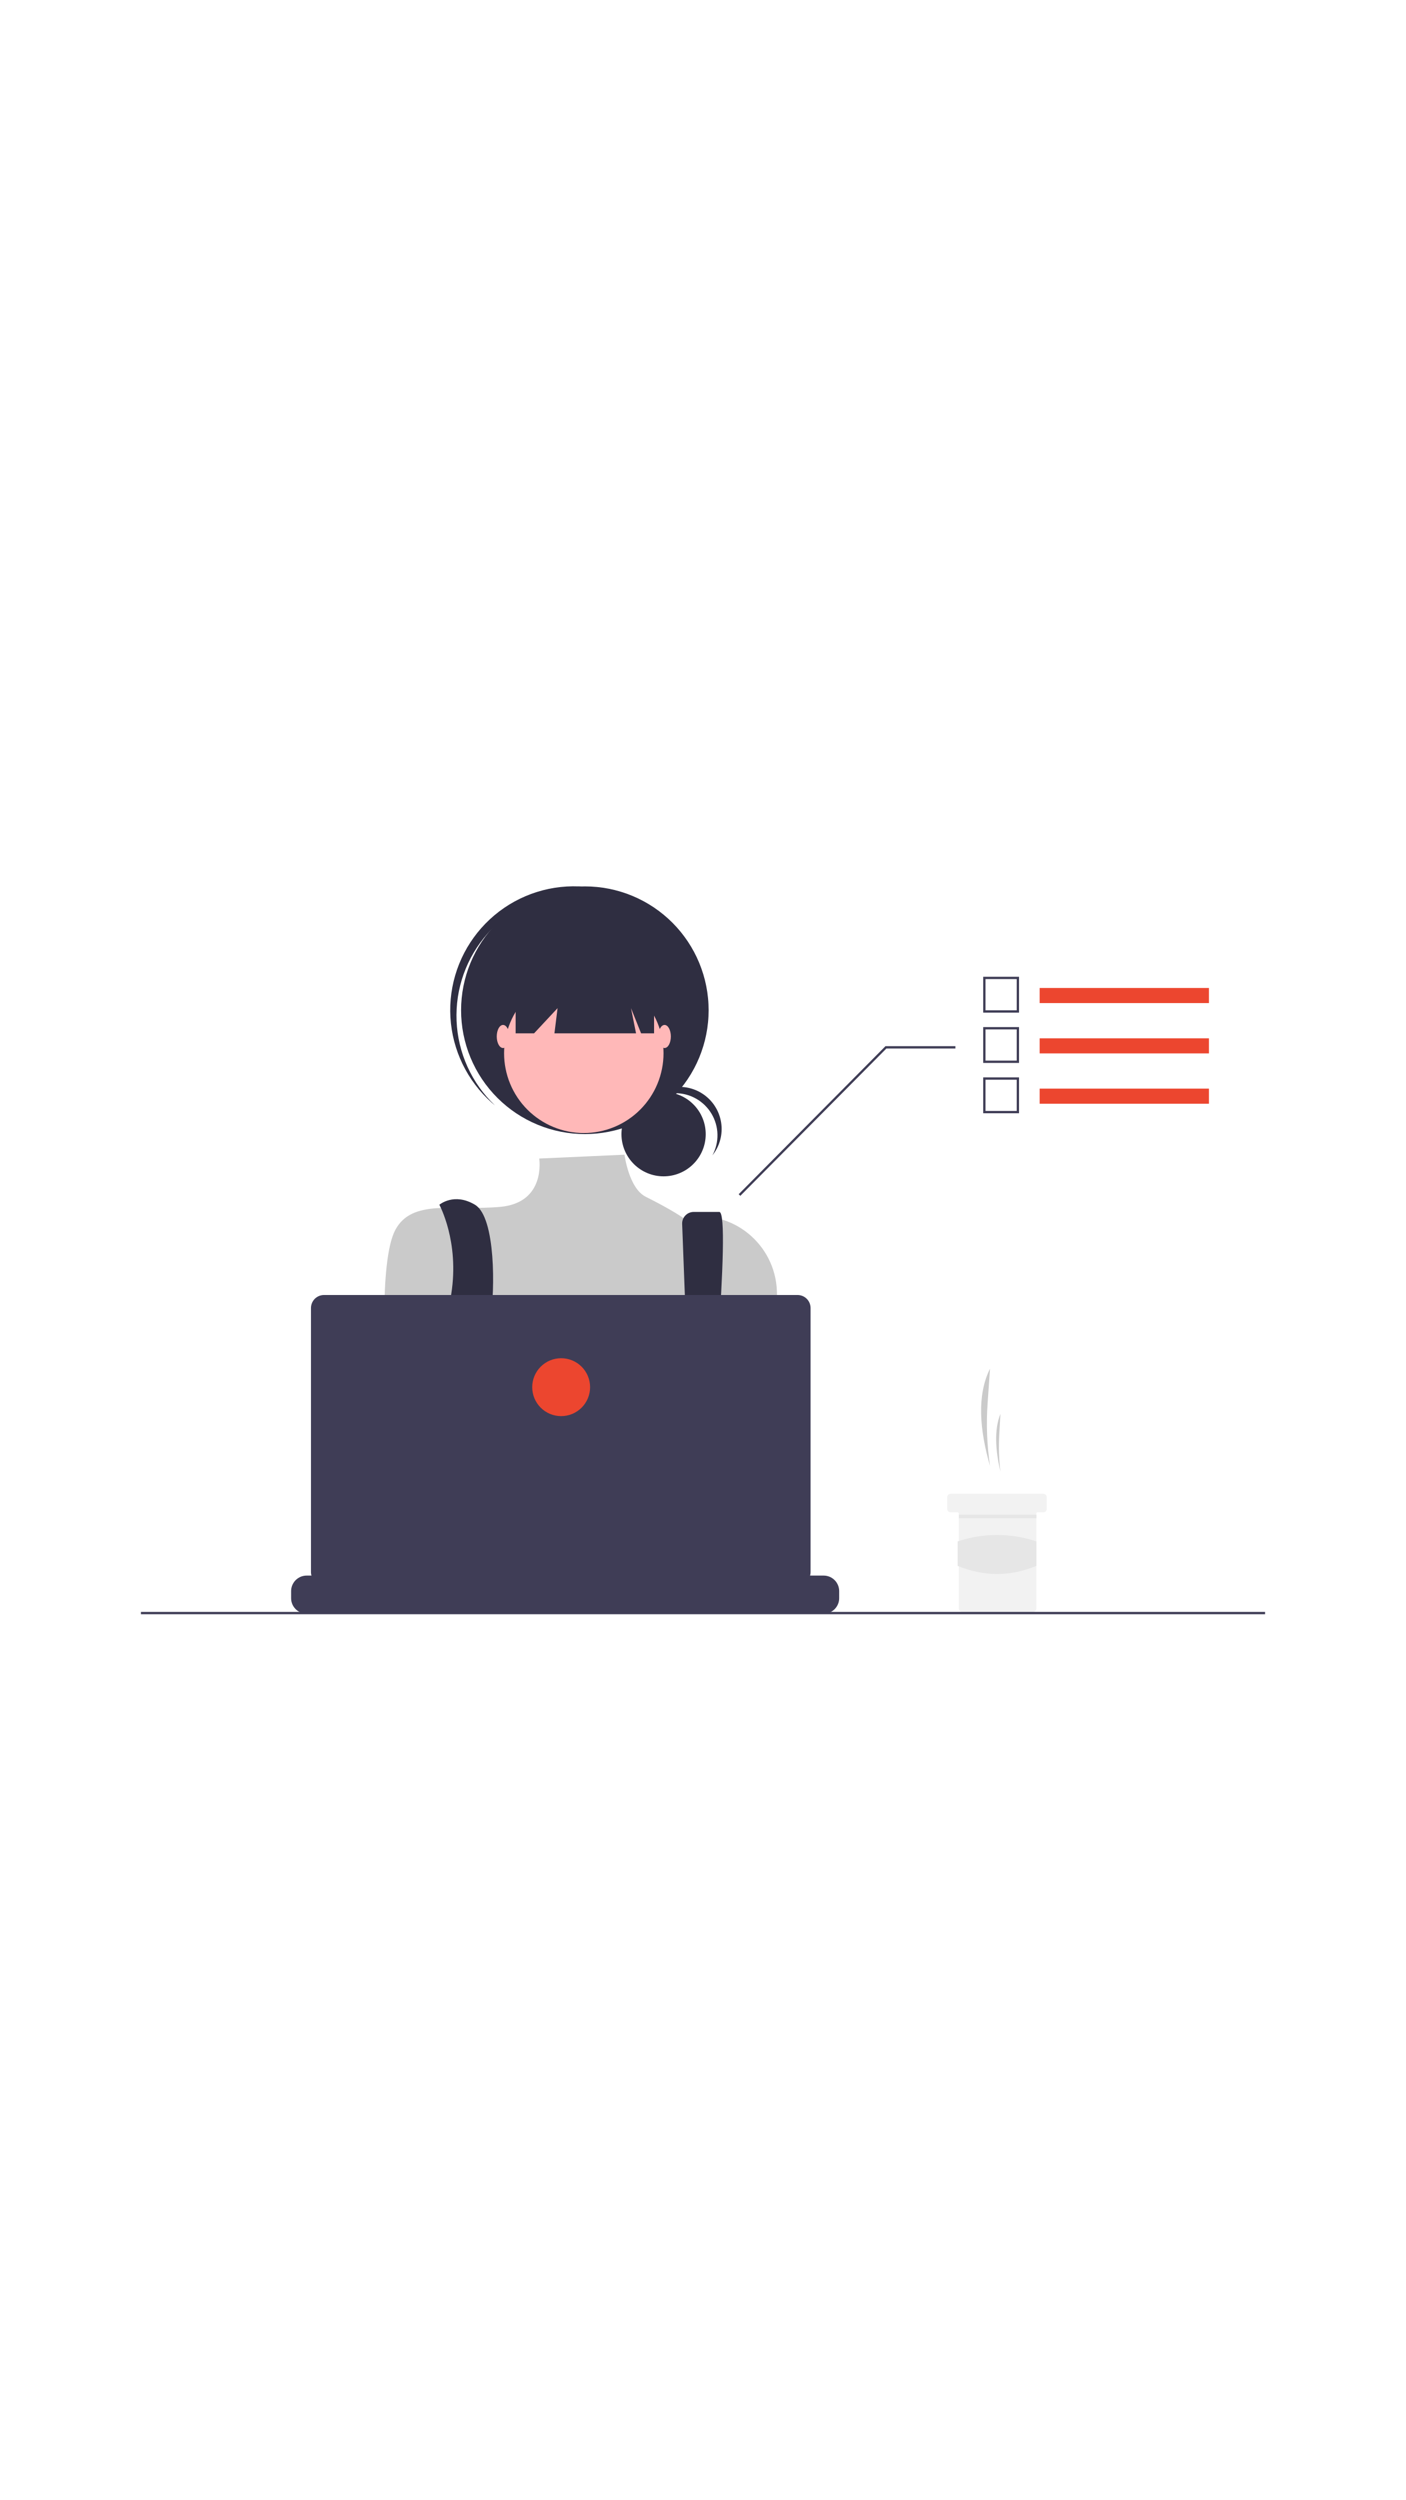 <svg xmlns="http://www.w3.org/2000/svg" xmlns:xlink="http://www.w3.org/1999/xlink" width="1080" zoomAndPan="magnify" viewBox="0 0 810 1440" height="1920" preserveAspectRatio="xMidYMid meet" version="1.0"><defs><clipPath id="ef66d92d9e"><path d="M 265 510.449 L 409 510.449 L 409 654 L 265 654 Z M 265 510.449 " clip-rule="nonzero"/></clipPath><clipPath id="d81acf7958"><path d="M 259 510.449 L 380 510.449 L 380 637 L 259 637 Z M 259 510.449 " clip-rule="nonzero"/></clipPath><clipPath id="8e799f9253"><path d="M 167 905 L 484 905 L 484 929.699 L 167 929.699 Z M 167 905 " clip-rule="nonzero"/></clipPath><clipPath id="634d31a2f3"><path d="M 81 928 L 729 928 L 729 929.699 L 81 929.699 Z M 81 928 " clip-rule="nonzero"/></clipPath></defs><path fill="#cacaca" d="M 570.355 844.316 C 568.578 832.332 568.113 820.301 568.961 808.215 L 570.355 788.273 C 562.66 803.594 564.398 823.762 570.355 844.316 Z M 570.355 844.316 " fill-opacity="1" fill-rule="nonzero"/><path fill="#cacaca" d="M 576.359 847.652 C 575.504 840.508 575.281 833.348 575.688 826.164 L 576.359 814.293 C 572.656 823.414 573.492 835.418 576.359 847.652 Z M 576.359 847.652 " fill-opacity="1" fill-rule="nonzero"/><path fill="#f2f2f2" d="M 603.039 862.332 L 603.039 869.004 C 603.039 869.27 602.988 869.523 602.887 869.77 C 602.785 870.012 602.641 870.23 602.453 870.418 C 602.266 870.605 602.047 870.75 601.805 870.852 C 601.559 870.953 601.305 871.004 601.039 871.004 L 597.707 871.004 C 597.52 871.004 597.363 871.07 597.234 871.199 C 597.102 871.332 597.039 871.488 597.039 871.672 L 597.039 926.383 C 597.035 926.648 596.984 926.902 596.883 927.148 C 596.781 927.391 596.637 927.609 596.449 927.797 C 596.262 927.98 596.047 928.129 595.801 928.23 C 595.559 928.332 595.301 928.383 595.039 928.383 L 554.355 928.383 C 554.09 928.383 553.832 928.332 553.59 928.23 C 553.344 928.129 553.129 927.984 552.938 927.797 C 552.75 927.609 552.605 927.395 552.504 927.148 C 552.402 926.902 552.352 926.648 552.352 926.383 L 552.352 871.672 C 552.352 871.488 552.285 871.332 552.156 871.203 C 552.027 871.07 551.871 871.008 551.688 871.004 L 547.684 871.004 C 547.418 871.004 547.164 870.953 546.918 870.852 C 546.672 870.75 546.457 870.605 546.27 870.418 C 546.082 870.23 545.938 870.016 545.836 869.77 C 545.734 869.523 545.684 869.27 545.684 869.004 L 545.684 862.332 C 545.684 862.066 545.734 861.812 545.836 861.566 C 545.938 861.32 546.082 861.105 546.27 860.918 C 546.457 860.727 546.672 860.582 546.918 860.48 C 547.164 860.383 547.418 860.332 547.684 860.332 L 601.039 860.332 C 601.305 860.332 601.559 860.383 601.805 860.484 C 602.051 860.586 602.266 860.73 602.453 860.918 C 602.641 861.105 602.785 861.324 602.887 861.566 C 602.988 861.812 603.039 862.066 603.039 862.332 Z M 603.039 862.332 " fill-opacity="1" fill-rule="nonzero"/><path fill="#e6e6e6" d="M 552.414 872.406 L 597.098 872.406 L 597.098 874.41 L 552.414 874.41 Z M 552.414 872.406 " fill-opacity="1" fill-rule="nonzero"/><path fill="#e6e6e6" d="M 597.039 901.859 C 582.086 908.051 566.969 908.117 551.688 901.859 L 551.688 887.758 C 555.34 886.531 559.07 885.605 562.875 884.984 C 566.68 884.363 570.508 884.051 574.363 884.051 C 578.219 884.051 582.047 884.363 585.852 884.984 C 589.656 885.605 593.383 886.531 597.039 887.758 Z M 597.039 901.859 " fill-opacity="1" fill-rule="nonzero"/><path fill="#2f2e41" d="M 406.566 653.219 C 406.566 654.016 406.527 654.809 406.449 655.602 C 406.375 656.391 406.258 657.176 406.102 657.957 C 405.945 658.738 405.754 659.508 405.523 660.27 C 405.293 661.031 405.023 661.777 404.719 662.512 C 404.414 663.246 404.078 663.965 403.703 664.668 C 403.328 665.367 402.918 666.051 402.477 666.711 C 402.035 667.371 401.562 668.012 401.059 668.625 C 400.555 669.238 400.02 669.828 399.457 670.391 C 398.895 670.953 398.309 671.488 397.691 671.992 C 397.078 672.496 396.441 672.969 395.781 673.41 C 395.117 673.852 394.438 674.262 393.738 674.637 C 393.035 675.012 392.316 675.352 391.582 675.656 C 390.848 675.957 390.102 676.227 389.34 676.457 C 388.578 676.688 387.809 676.883 387.031 677.035 C 386.25 677.191 385.465 677.309 384.672 677.387 C 383.883 677.465 383.09 677.504 382.293 677.504 C 381.5 677.504 380.707 677.465 379.914 677.387 C 379.125 677.309 378.336 677.191 377.559 677.035 C 376.777 676.883 376.008 676.688 375.246 676.457 C 374.488 676.227 373.738 675.957 373.004 675.656 C 372.27 675.352 371.551 675.012 370.852 674.637 C 370.148 674.262 369.469 673.852 368.809 673.41 C 368.148 672.969 367.508 672.496 366.895 671.992 C 366.281 671.488 365.691 670.953 365.129 670.391 C 364.566 669.828 364.035 669.238 363.531 668.625 C 363.023 668.012 362.551 667.371 362.109 666.711 C 361.668 666.051 361.262 665.367 360.887 664.668 C 360.512 663.965 360.172 663.246 359.867 662.512 C 359.562 661.777 359.297 661.031 359.066 660.27 C 358.832 659.508 358.641 658.738 358.484 657.957 C 358.332 657.176 358.215 656.391 358.137 655.602 C 358.059 654.809 358.02 654.016 358.02 653.219 C 358.02 652.426 358.059 651.633 358.137 650.84 C 358.215 650.047 358.332 649.262 358.484 648.48 C 358.641 647.703 358.832 646.934 359.066 646.172 C 359.297 645.41 359.562 644.66 359.867 643.926 C 360.172 643.191 360.512 642.473 360.887 641.773 C 361.262 641.07 361.668 640.391 362.109 639.73 C 362.551 639.066 363.023 638.43 363.531 637.816 C 364.035 637.199 364.566 636.613 365.129 636.051 C 365.691 635.488 366.281 634.953 366.895 634.449 C 367.508 633.945 368.148 633.473 368.809 633.027 C 369.469 632.586 370.148 632.18 370.852 631.805 C 371.551 631.43 372.27 631.09 373.004 630.785 C 373.738 630.48 374.488 630.215 375.246 629.98 C 376.008 629.75 376.777 629.559 377.559 629.402 C 378.336 629.25 379.125 629.133 379.914 629.055 C 380.707 628.977 381.5 628.938 382.293 628.938 C 383.09 628.938 383.883 628.977 384.672 629.055 C 385.465 629.133 386.25 629.25 387.031 629.402 C 387.809 629.559 388.578 629.75 389.34 629.98 C 390.102 630.215 390.848 630.48 391.582 630.785 C 392.316 631.09 393.035 631.43 393.738 631.805 C 394.438 632.18 395.117 632.586 395.781 633.027 C 396.441 633.473 397.078 633.945 397.691 634.449 C 398.309 634.953 398.895 635.488 399.457 636.051 C 400.02 636.613 400.555 637.199 401.059 637.816 C 401.562 638.43 402.035 639.066 402.477 639.73 C 402.918 640.391 403.328 641.07 403.703 641.773 C 404.078 642.473 404.414 643.191 404.719 643.926 C 405.023 644.66 405.293 645.41 405.523 646.172 C 405.754 646.934 405.945 647.703 406.102 648.48 C 406.258 649.262 406.375 650.047 406.449 650.84 C 406.527 651.633 406.566 652.426 406.566 653.219 Z M 406.566 653.219 " fill-opacity="1" fill-rule="nonzero"/><path fill="#2f2e41" d="M 389.059 629.605 C 389.578 629.605 390.102 629.621 390.621 629.656 C 391.145 629.691 391.664 629.738 392.18 629.809 C 392.699 629.875 393.215 629.957 393.727 630.059 C 394.238 630.16 394.75 630.277 395.254 630.41 C 395.758 630.543 396.258 630.695 396.754 630.859 C 397.25 631.023 397.738 631.207 398.223 631.402 C 398.707 631.602 399.184 631.812 399.652 632.043 C 400.125 632.27 400.586 632.512 401.039 632.773 C 401.496 633.031 401.941 633.301 402.375 633.59 C 402.812 633.875 403.238 634.176 403.656 634.492 C 404.074 634.805 404.48 635.133 404.879 635.473 C 405.273 635.812 405.66 636.168 406.031 636.531 C 406.406 636.898 406.766 637.273 407.117 637.664 C 407.465 638.051 407.801 638.453 408.125 638.863 C 408.449 639.273 408.758 639.691 409.055 640.125 C 409.348 640.555 409.633 640.992 409.898 641.441 C 410.168 641.891 410.418 642.348 410.656 642.812 C 410.895 643.277 411.121 643.75 411.328 644.23 C 411.535 644.711 411.727 645.195 411.902 645.688 C 412.082 646.18 412.242 646.676 412.387 647.18 C 412.531 647.68 412.656 648.188 412.77 648.695 C 412.883 649.207 412.977 649.723 413.055 650.238 C 413.133 650.754 413.195 651.273 413.242 651.793 C 413.285 652.312 413.312 652.836 413.324 653.359 C 413.336 653.879 413.332 654.402 413.309 654.926 C 413.285 655.445 413.246 655.969 413.191 656.488 C 413.137 657.008 413.062 657.523 412.973 658.039 C 412.887 658.555 412.781 659.066 412.656 659.574 C 412.535 660.082 412.398 660.586 412.242 661.086 C 412.086 661.582 411.918 662.078 411.73 662.566 C 411.543 663.055 411.34 663.535 411.125 664.012 C 410.906 664.484 410.672 664.953 410.426 665.414 C 410.949 664.754 411.438 664.074 411.895 663.367 C 412.348 662.66 412.762 661.93 413.141 661.18 C 413.52 660.426 413.859 659.66 414.156 658.875 C 414.453 658.086 414.711 657.289 414.926 656.477 C 415.141 655.664 415.312 654.84 415.445 654.012 C 415.574 653.18 415.66 652.344 415.703 651.504 C 415.746 650.664 415.746 649.824 415.703 648.984 C 415.66 648.148 415.57 647.312 415.441 646.48 C 415.312 645.652 415.137 644.828 414.922 644.016 C 414.707 643.203 414.449 642.406 414.148 641.621 C 413.852 640.832 413.512 640.066 413.133 639.316 C 412.754 638.566 412.336 637.836 411.883 637.129 C 411.43 636.422 410.938 635.738 410.414 635.082 C 409.887 634.426 409.332 633.801 408.738 633.199 C 408.148 632.602 407.531 632.035 406.879 631.504 C 406.23 630.969 405.555 630.469 404.855 630.008 C 404.152 629.543 403.43 629.117 402.688 628.727 C 401.941 628.34 401.176 627.988 400.395 627.68 C 399.613 627.371 398.82 627.102 398.008 626.875 C 397.199 626.648 396.383 626.465 395.555 626.324 C 394.727 626.184 393.891 626.086 393.051 626.031 C 392.215 625.977 391.375 625.965 390.535 625.996 C 389.695 626.027 388.859 626.105 388.027 626.223 C 387.195 626.344 386.371 626.504 385.559 626.711 C 384.742 626.914 383.938 627.16 383.148 627.449 C 382.359 627.738 381.59 628.066 380.832 628.434 C 380.078 628.801 379.344 629.207 378.629 629.652 C 377.918 630.098 377.227 630.578 376.566 631.094 C 375.902 631.613 375.266 632.16 374.66 632.742 C 374.055 633.324 373.48 633.938 372.938 634.578 C 372.395 635.223 371.887 635.891 371.414 636.586 C 370.941 637.277 370.504 637.996 370.105 638.738 C 371.238 637.312 372.52 636.031 373.941 634.895 C 375.367 633.758 376.898 632.797 378.539 632.004 C 380.18 631.215 381.887 630.617 383.664 630.211 C 385.438 629.805 387.234 629.605 389.059 629.605 Z M 389.059 629.605 " fill-opacity="1" fill-rule="nonzero"/><g clip-path="url(#ef66d92d9e)"><path fill="#2f2e41" d="M 408.238 581.836 C 408.238 583.004 408.211 584.172 408.152 585.336 C 408.098 586.504 408.012 587.668 407.895 588.828 C 407.781 589.992 407.641 591.148 407.469 592.305 C 407.297 593.457 407.098 594.609 406.871 595.754 C 406.641 596.898 406.387 598.039 406.102 599.168 C 405.82 600.301 405.508 601.426 405.168 602.543 C 404.832 603.66 404.465 604.77 404.07 605.867 C 403.68 606.969 403.258 608.055 402.812 609.137 C 402.363 610.215 401.891 611.281 401.395 612.336 C 400.895 613.391 400.371 614.434 399.82 615.461 C 399.27 616.492 398.695 617.508 398.094 618.508 C 397.496 619.512 396.871 620.496 396.223 621.469 C 395.574 622.438 394.902 623.391 394.207 624.328 C 393.512 625.266 392.793 626.188 392.055 627.09 C 391.312 627.992 390.551 628.875 389.77 629.742 C 388.984 630.605 388.18 631.449 387.355 632.277 C 386.531 633.102 385.684 633.906 384.82 634.691 C 383.957 635.473 383.07 636.238 382.168 636.977 C 381.27 637.719 380.348 638.438 379.41 639.133 C 378.473 639.828 377.52 640.5 376.551 641.148 C 375.578 641.797 374.594 642.422 373.594 643.02 C 372.59 643.621 371.578 644.195 370.547 644.746 C 369.52 645.297 368.477 645.82 367.422 646.32 C 366.367 646.82 365.301 647.293 364.223 647.738 C 363.145 648.184 362.055 648.605 360.957 649 C 359.859 649.391 358.75 649.758 357.633 650.098 C 356.516 650.438 355.391 650.746 354.262 651.031 C 353.129 651.312 351.988 651.57 350.844 651.797 C 349.699 652.027 348.551 652.227 347.398 652.395 C 346.242 652.566 345.086 652.711 343.922 652.824 C 342.762 652.938 341.598 653.023 340.434 653.082 C 339.27 653.141 338.102 653.168 336.934 653.168 C 335.77 653.168 334.602 653.141 333.438 653.082 C 332.27 653.023 331.105 652.938 329.945 652.824 C 328.785 652.711 327.625 652.566 326.473 652.395 C 325.316 652.227 324.168 652.027 323.023 651.797 C 321.879 651.57 320.742 651.312 319.609 651.031 C 318.477 650.746 317.352 650.438 316.234 650.098 C 315.121 649.758 314.012 649.391 312.914 649 C 311.812 648.605 310.727 648.184 309.648 647.738 C 308.57 647.293 307.504 646.82 306.449 646.32 C 305.395 645.82 304.352 645.297 303.32 644.746 C 302.293 644.195 301.277 643.621 300.277 643.02 C 299.277 642.422 298.289 641.797 297.32 641.148 C 296.348 640.5 295.395 639.828 294.457 639.133 C 293.52 638.438 292.602 637.719 291.699 636.977 C 290.797 636.238 289.914 635.473 289.051 634.691 C 288.184 633.906 287.34 633.102 286.516 632.277 C 285.688 631.449 284.887 630.605 284.102 629.742 C 283.316 628.875 282.555 627.992 281.816 627.09 C 281.074 626.188 280.355 625.266 279.66 624.328 C 278.969 623.391 278.297 622.438 277.648 621.469 C 277 620.496 276.375 619.512 275.773 618.508 C 275.176 617.508 274.598 616.492 274.051 615.461 C 273.5 614.434 272.977 613.391 272.477 612.336 C 271.977 611.281 271.504 610.215 271.059 609.137 C 270.609 608.055 270.191 606.969 269.797 605.867 C 269.406 604.77 269.039 603.66 268.699 602.543 C 268.363 601.426 268.051 600.301 267.766 599.168 C 267.484 598.039 267.227 596.898 267 595.754 C 266.773 594.609 266.574 593.457 266.402 592.305 C 266.23 591.148 266.086 589.992 265.973 588.828 C 265.859 587.668 265.773 586.504 265.715 585.336 C 265.66 584.172 265.629 583.004 265.629 581.836 C 265.629 580.672 265.66 579.504 265.715 578.336 C 265.773 577.172 265.859 576.008 265.973 574.848 C 266.086 573.684 266.23 572.527 266.402 571.371 C 266.574 570.215 266.773 569.066 267 567.922 C 267.227 566.777 267.484 565.637 267.766 564.504 C 268.051 563.375 268.363 562.25 268.699 561.133 C 269.039 560.016 269.406 558.906 269.797 557.809 C 270.191 556.707 270.609 555.621 271.059 554.539 C 271.504 553.461 271.977 552.395 272.477 551.34 C 272.977 550.285 273.5 549.242 274.051 548.211 C 274.598 547.184 275.176 546.168 275.773 545.168 C 276.375 544.164 277 543.18 277.648 542.207 C 278.297 541.238 278.969 540.285 279.66 539.348 C 280.355 538.41 281.074 537.488 281.816 536.586 C 282.555 535.684 283.316 534.801 284.102 533.934 C 284.887 533.07 285.688 532.227 286.516 531.398 C 287.34 530.574 288.184 529.77 289.051 528.984 C 289.914 528.203 290.797 527.438 291.699 526.699 C 292.602 525.957 293.52 525.238 294.457 524.543 C 295.395 523.848 296.348 523.176 297.32 522.527 C 298.289 521.879 299.277 521.254 300.277 520.656 C 301.277 520.055 302.293 519.48 303.32 518.93 C 304.352 518.379 305.395 517.855 306.449 517.355 C 307.504 516.855 308.57 516.383 309.648 515.938 C 310.727 515.488 311.812 515.07 312.914 514.676 C 314.012 514.285 315.121 513.918 316.234 513.578 C 317.352 513.238 318.477 512.93 319.609 512.645 C 320.742 512.359 321.879 512.105 323.023 511.879 C 324.168 511.648 325.316 511.449 326.473 511.277 C 327.625 511.109 328.785 510.965 329.945 510.852 C 331.105 510.734 332.27 510.648 333.438 510.594 C 334.602 510.535 335.77 510.508 336.934 510.508 C 338.102 510.508 339.27 510.535 340.434 510.594 C 341.598 510.648 342.762 510.734 343.922 510.852 C 345.086 510.965 346.242 511.109 347.398 511.277 C 348.551 511.449 349.699 511.648 350.844 511.879 C 351.988 512.105 353.129 512.359 354.262 512.645 C 355.391 512.93 356.516 513.238 357.633 513.578 C 358.75 513.918 359.859 514.285 360.957 514.676 C 362.055 515.07 363.145 515.488 364.223 515.938 C 365.301 516.383 366.367 516.855 367.422 517.355 C 368.477 517.855 369.52 518.379 370.547 518.93 C 371.578 519.48 372.59 520.055 373.594 520.656 C 374.594 521.254 375.578 521.879 376.551 522.527 C 377.52 523.176 378.473 523.848 379.41 524.543 C 380.348 525.238 381.27 525.957 382.168 526.699 C 383.07 527.438 383.957 528.203 384.82 528.984 C 385.684 529.77 386.531 530.574 387.355 531.398 C 388.18 532.227 388.984 533.07 389.77 533.934 C 390.551 534.801 391.312 535.684 392.055 536.586 C 392.793 537.488 393.512 538.41 394.207 539.348 C 394.902 540.285 395.574 541.238 396.223 542.207 C 396.871 543.18 397.496 544.164 398.094 545.168 C 398.695 546.168 399.27 547.184 399.82 548.211 C 400.371 549.242 400.895 550.285 401.395 551.34 C 401.891 552.395 402.363 553.461 402.812 554.539 C 403.258 555.621 403.68 556.707 404.07 557.809 C 404.465 558.906 404.832 560.016 405.168 561.133 C 405.508 562.25 405.82 563.375 406.102 564.504 C 406.387 565.637 406.641 566.777 406.871 567.922 C 407.098 569.066 407.297 570.215 407.469 571.371 C 407.641 572.527 407.781 573.684 407.895 574.848 C 408.012 576.008 408.098 577.172 408.152 578.336 C 408.211 579.504 408.238 580.672 408.238 581.836 Z M 408.238 581.836 " fill-opacity="1" fill-rule="nonzero"/></g><g clip-path="url(#d81acf7958)"><path fill="#2f2e41" d="M 280.973 537.578 C 281.73 536.727 282.508 535.891 283.309 535.074 C 284.105 534.258 284.922 533.465 285.762 532.688 C 286.598 531.91 287.453 531.152 288.324 530.418 C 289.199 529.684 290.09 528.969 290.996 528.273 C 291.906 527.582 292.828 526.91 293.77 526.262 C 294.707 525.613 295.664 524.988 296.633 524.387 C 297.602 523.785 298.586 523.207 299.582 522.648 C 300.582 522.094 301.59 521.562 302.613 521.059 C 303.637 520.551 304.672 520.066 305.719 519.609 C 306.766 519.152 307.82 518.723 308.887 518.316 C 309.953 517.91 311.031 517.531 312.117 517.176 C 313.199 516.82 314.293 516.492 315.395 516.191 C 316.496 515.887 317.605 515.613 318.719 515.363 C 319.832 515.117 320.953 514.895 322.078 514.699 C 323.199 514.504 324.328 514.336 325.465 514.195 C 326.598 514.055 327.73 513.941 328.871 513.855 C 330.008 513.77 331.148 513.711 332.289 513.68 C 333.43 513.648 334.57 513.645 335.715 513.668 C 336.855 513.691 337.996 513.742 339.133 513.82 C 340.273 513.898 341.41 514.004 342.543 514.137 C 343.676 514.27 344.805 514.43 345.934 514.617 C 347.059 514.805 348.18 515.016 349.297 515.258 C 350.41 515.5 351.52 515.766 352.625 516.062 C 353.727 516.355 354.824 516.676 355.91 517.023 C 356.996 517.371 358.078 517.742 359.145 518.141 C 360.215 518.539 361.273 518.965 362.324 519.414 C 363.375 519.863 364.41 520.34 365.438 520.84 C 366.465 521.34 367.48 521.863 368.48 522.41 C 369.48 522.961 370.469 523.531 371.445 524.129 C 372.418 524.723 373.375 525.34 374.32 525.984 C 375.266 526.625 376.191 527.289 377.105 527.977 C 378.02 528.664 378.914 529.371 379.793 530.102 C 379.207 529.547 378.633 528.988 378.023 528.449 C 377.152 527.672 376.262 526.922 375.352 526.188 C 374.445 525.457 373.516 524.75 372.574 524.062 C 371.629 523.379 370.668 522.715 369.691 522.078 C 368.715 521.438 367.727 520.824 366.719 520.234 C 365.711 519.645 364.691 519.078 363.656 518.539 C 362.621 518 361.574 517.484 360.516 516.996 C 359.457 516.508 358.387 516.047 357.305 515.613 C 356.223 515.176 355.129 514.766 354.027 514.383 C 352.926 514.004 351.812 513.648 350.695 513.32 C 349.574 512.992 348.445 512.691 347.312 512.418 C 346.18 512.148 345.039 511.902 343.891 511.688 C 342.746 511.473 341.594 511.281 340.438 511.121 C 339.281 510.965 338.125 510.832 336.961 510.73 C 335.801 510.625 334.637 510.551 333.469 510.508 C 332.305 510.461 331.137 510.441 329.973 510.453 C 328.805 510.465 327.641 510.508 326.477 510.574 C 325.312 510.645 324.148 510.742 322.988 510.867 C 321.828 510.992 320.672 511.148 319.52 511.328 C 318.367 511.512 317.223 511.723 316.078 511.961 C 314.938 512.199 313.801 512.469 312.672 512.762 C 311.543 513.059 310.422 513.379 309.312 513.73 C 308.199 514.078 307.094 514.453 306 514.859 C 304.906 515.262 303.82 515.691 302.746 516.148 C 301.676 516.609 300.613 517.09 299.562 517.602 C 298.512 518.109 297.477 518.645 296.453 519.203 C 295.43 519.766 294.422 520.348 293.426 520.957 C 292.43 521.566 291.453 522.203 290.488 522.859 C 289.523 523.516 288.578 524.199 287.648 524.902 C 286.719 525.605 285.805 526.332 284.91 527.082 C 284.016 527.832 283.141 528.602 282.281 529.395 C 281.426 530.188 280.59 531 279.773 531.832 C 278.957 532.664 278.16 533.516 277.383 534.391 C 276.609 535.262 275.855 536.152 275.125 537.062 C 274.395 537.973 273.684 538.898 273 539.84 C 272.312 540.785 271.652 541.746 271.012 542.723 C 270.371 543.699 269.758 544.691 269.168 545.695 C 268.578 546.703 268.012 547.723 267.473 548.758 C 266.934 549.793 266.418 550.84 265.93 551.898 C 265.441 552.961 264.977 554.031 264.543 555.113 C 264.105 556.195 263.695 557.289 263.312 558.391 C 262.93 559.492 262.578 560.605 262.25 561.723 C 261.922 562.844 261.621 563.973 261.348 565.105 C 261.074 566.242 260.828 567.383 260.613 568.527 C 260.395 569.676 260.207 570.824 260.047 571.98 C 259.887 573.137 259.754 574.297 259.652 575.461 C 259.547 576.621 259.473 577.785 259.426 578.953 C 259.379 580.117 259.363 581.285 259.375 582.453 C 259.387 583.617 259.426 584.785 259.492 585.949 C 259.562 587.113 259.656 588.277 259.781 589.438 C 259.906 590.598 260.062 591.754 260.242 592.906 C 260.426 594.059 260.637 595.207 260.875 596.352 C 261.113 597.492 261.379 598.629 261.672 599.758 C 261.965 600.887 262.289 602.008 262.637 603.121 C 262.984 604.234 263.363 605.34 263.766 606.434 C 264.168 607.531 264.598 608.613 265.055 609.688 C 265.512 610.762 265.992 611.824 266.5 612.875 C 267.012 613.926 267.543 614.961 268.105 615.988 C 268.664 617.012 269.246 618.02 269.855 619.016 C 270.465 620.012 271.098 620.992 271.754 621.957 C 272.41 622.922 273.094 623.867 273.797 624.797 C 274.5 625.73 275.227 626.645 275.973 627.539 C 276.723 628.434 277.492 629.309 278.281 630.168 C 279.074 631.023 279.887 631.863 280.719 632.68 C 281.551 633.496 282.402 634.293 283.273 635.07 C 283.879 635.609 284.504 636.117 285.121 636.633 C 284.293 635.844 283.488 635.039 282.699 634.211 C 281.91 633.387 281.141 632.539 280.395 631.68 C 279.645 630.816 278.918 629.934 278.215 629.039 C 277.508 628.141 276.824 627.227 276.164 626.293 C 275.5 625.363 274.863 624.418 274.246 623.457 C 273.629 622.496 273.035 621.52 272.469 620.531 C 271.898 619.539 271.352 618.539 270.832 617.52 C 270.309 616.504 269.812 615.477 269.344 614.438 C 268.871 613.398 268.422 612.348 268 611.285 C 267.582 610.223 267.184 609.152 266.816 608.074 C 266.445 606.992 266.102 605.902 265.781 604.809 C 265.465 603.711 265.176 602.605 264.91 601.496 C 264.645 600.383 264.406 599.27 264.195 598.145 C 263.984 597.023 263.801 595.895 263.645 594.766 C 263.488 593.633 263.355 592.5 263.254 591.363 C 263.152 590.227 263.078 589.086 263.027 587.945 C 262.98 586.805 262.961 585.66 262.969 584.52 C 262.977 583.379 263.008 582.238 263.07 581.098 C 263.133 579.957 263.223 578.816 263.34 577.684 C 263.453 576.547 263.598 575.414 263.77 574.285 C 263.941 573.156 264.137 572.031 264.363 570.91 C 264.586 569.793 264.84 568.676 265.117 567.57 C 265.395 566.461 265.699 565.363 266.031 564.27 C 266.363 563.176 266.719 562.094 267.102 561.016 C 267.488 559.941 267.895 558.875 268.328 557.82 C 268.766 556.762 269.223 555.719 269.707 554.684 C 270.191 553.648 270.703 552.629 271.234 551.617 C 271.77 550.609 272.328 549.613 272.91 548.629 C 273.488 547.648 274.094 546.68 274.723 545.727 C 275.352 544.77 276 543.832 276.676 542.91 C 277.348 541.988 278.043 541.082 278.758 540.195 C 279.477 539.305 280.215 538.434 280.973 537.578 Z M 280.973 537.578 " fill-opacity="1" fill-rule="nonzero"/></g><path fill="#ffb8b8" d="M 382.254 606.621 C 382.254 608.125 382.184 609.629 382.035 611.125 C 381.887 612.621 381.668 614.109 381.375 615.586 C 381.078 617.059 380.715 618.52 380.277 619.957 C 379.84 621.398 379.336 622.812 378.762 624.203 C 378.184 625.594 377.543 626.953 376.832 628.277 C 376.125 629.605 375.352 630.895 374.516 632.145 C 373.68 633.398 372.785 634.605 371.832 635.766 C 370.875 636.93 369.867 638.043 368.805 639.109 C 367.742 640.172 366.629 641.18 365.465 642.137 C 364.301 643.09 363.098 643.984 361.844 644.82 C 360.594 645.656 359.305 646.43 357.98 647.141 C 356.652 647.848 355.293 648.492 353.906 649.066 C 352.516 649.645 351.102 650.148 349.66 650.586 C 348.223 651.023 346.766 651.387 345.289 651.68 C 343.816 651.977 342.328 652.195 340.832 652.344 C 339.336 652.488 337.836 652.562 336.332 652.562 C 334.828 652.562 333.324 652.488 331.828 652.344 C 330.332 652.195 328.848 651.977 327.371 651.68 C 325.895 651.387 324.438 651.023 323 650.586 C 321.559 650.148 320.145 649.645 318.754 649.066 C 317.367 648.492 316.008 647.848 314.68 647.141 C 313.355 646.43 312.066 645.656 310.816 644.82 C 309.566 643.984 308.359 643.09 307.195 642.137 C 306.031 641.18 304.918 640.172 303.855 639.109 C 302.793 638.043 301.785 636.93 300.828 635.766 C 299.875 634.605 298.98 633.398 298.145 632.145 C 297.309 630.895 296.535 629.605 295.828 628.277 C 295.117 626.953 294.477 625.594 293.902 624.203 C 293.324 622.812 292.82 621.398 292.383 619.957 C 291.945 618.52 291.582 617.059 291.289 615.586 C 290.992 614.109 290.773 612.621 290.625 611.125 C 290.48 609.629 290.406 608.125 290.406 606.621 C 290.406 605.117 290.48 603.617 290.625 602.117 C 290.773 600.621 290.992 599.133 291.289 597.66 C 291.582 596.184 291.945 594.727 292.383 593.285 C 292.82 591.848 293.324 590.43 293.902 589.039 C 294.477 587.652 295.117 586.293 295.828 584.965 C 296.535 583.637 297.309 582.348 298.145 581.098 C 298.98 579.848 299.875 578.641 300.828 577.477 C 301.785 576.312 302.793 575.199 303.855 574.137 C 304.918 573.07 306.031 572.062 307.195 571.109 C 308.359 570.152 309.566 569.258 310.816 568.422 C 312.066 567.586 313.355 566.812 314.68 566.105 C 316.008 565.395 317.367 564.754 318.754 564.176 C 320.145 563.602 321.559 563.094 323 562.656 C 324.438 562.223 325.895 561.855 327.371 561.562 C 328.848 561.27 330.332 561.047 331.828 560.902 C 333.324 560.754 334.828 560.68 336.332 560.68 C 337.836 560.68 339.336 560.754 340.832 560.902 C 342.328 561.047 343.816 561.27 345.289 561.562 C 346.766 561.855 348.223 562.223 349.66 562.656 C 351.102 563.094 352.516 563.602 353.906 564.176 C 355.293 564.754 356.652 565.395 357.98 566.105 C 359.305 566.812 360.594 567.586 361.844 568.422 C 363.098 569.258 364.301 570.152 365.465 571.109 C 366.629 572.062 367.742 573.07 368.805 574.137 C 369.867 575.199 370.875 576.312 371.832 577.477 C 372.785 578.641 373.68 579.848 374.516 581.098 C 375.352 582.348 376.125 583.637 376.832 584.965 C 377.543 586.293 378.184 587.652 378.762 589.039 C 379.336 590.43 379.84 591.848 380.277 593.285 C 380.715 594.727 381.078 596.184 381.375 597.66 C 381.668 599.133 381.887 600.621 382.035 602.117 C 382.184 603.617 382.254 605.117 382.254 606.621 Z M 382.254 606.621 " fill-opacity="1" fill-rule="nonzero"/><path fill="#cacaca" d="M 359.789 665.035 L 310.645 667.246 C 310.645 667.246 314.746 692.672 288.156 695.09 C 261.57 697.508 237.398 690.254 227.73 708.387 C 218.062 726.523 222.227 791.098 222.227 791.098 C 222.227 791.098 240.355 856.383 254.859 866.055 C 269.363 875.727 396.262 862.43 396.262 862.43 L 449.371 795.348 L 447.57 743.613 C 446.633 716.598 421.977 696.316 395.418 701.312 C 394.898 701.41 394.371 701.52 393.844 701.633 C 393.844 701.633 388.012 697.27 372.004 689.262 C 362.215 684.367 359.789 665.035 359.789 665.035 Z M 359.789 665.035 " fill-opacity="1" fill-rule="nonzero"/><path fill="#2f2e41" d="M 253.109 693.879 C 253.109 693.879 264.789 715.082 259.957 745.309 C 255.121 775.531 275.406 839.457 275.406 839.457 L 289.906 835.832 C 289.906 835.832 280.238 772.961 282.656 758.453 C 285.074 743.945 285.742 701.133 273.656 693.879 C 261.57 686.625 253.109 693.879 253.109 693.879 Z M 253.109 693.879 " fill-opacity="1" fill-rule="nonzero"/><path fill="#2f2e41" d="M 392.992 704.996 L 398.074 838.852 L 407.742 844.898 C 407.742 844.898 421.641 698.004 414.391 698.004 L 399.637 698.004 C 399.199 698.004 398.766 698.047 398.336 698.133 C 397.91 698.219 397.492 698.344 397.09 698.512 C 396.688 698.676 396.305 698.883 395.941 699.125 C 395.578 699.367 395.242 699.645 394.934 699.953 C 394.625 700.262 394.348 700.598 394.105 700.961 C 393.863 701.324 393.66 701.707 393.492 702.109 C 393.324 702.516 393.199 702.93 393.113 703.359 C 393.027 703.785 392.984 704.219 392.984 704.656 C 392.984 704.77 392.988 704.883 392.992 704.996 Z M 392.992 704.996 " fill-opacity="1" fill-rule="nonzero"/><path fill="#ec462f" d="M 288.094 830.391 C 288.094 830.789 288.055 831.18 287.977 831.57 C 287.902 831.957 287.785 832.336 287.633 832.703 C 287.484 833.07 287.297 833.418 287.078 833.75 C 286.855 834.078 286.605 834.383 286.324 834.664 C 286.043 834.945 285.738 835.195 285.41 835.418 C 285.078 835.637 284.73 835.824 284.363 835.977 C 283.996 836.125 283.621 836.242 283.23 836.32 C 282.84 836.395 282.449 836.434 282.051 836.434 C 281.656 836.434 281.262 836.395 280.875 836.32 C 280.484 836.242 280.105 836.125 279.738 835.977 C 279.375 835.824 279.023 835.637 278.695 835.418 C 278.363 835.195 278.059 834.945 277.781 834.664 C 277.5 834.383 277.25 834.078 277.027 833.75 C 276.809 833.418 276.621 833.07 276.469 832.703 C 276.316 832.336 276.203 831.957 276.125 831.57 C 276.047 831.18 276.008 830.789 276.008 830.391 C 276.008 829.992 276.047 829.602 276.125 829.211 C 276.203 828.82 276.316 828.445 276.469 828.078 C 276.621 827.711 276.809 827.363 277.027 827.031 C 277.25 826.703 277.5 826.398 277.781 826.117 C 278.059 825.836 278.363 825.586 278.695 825.363 C 279.023 825.145 279.375 824.957 279.738 824.805 C 280.105 824.652 280.484 824.539 280.875 824.461 C 281.262 824.383 281.656 824.344 282.051 824.344 C 282.449 824.344 282.84 824.383 283.23 824.461 C 283.621 824.539 283.996 824.652 284.363 824.805 C 284.73 824.957 285.078 825.145 285.41 825.363 C 285.738 825.586 286.043 825.836 286.324 826.117 C 286.605 826.398 286.855 826.703 287.078 827.031 C 287.297 827.363 287.484 827.711 287.633 828.078 C 287.785 828.445 287.902 828.82 287.977 829.211 C 288.055 829.602 288.094 829.992 288.094 830.391 Z M 288.094 830.391 " fill-opacity="1" fill-rule="nonzero"/><path fill="#ec462f" d="M 408.949 836.434 C 408.949 836.832 408.914 837.227 408.836 837.613 C 408.758 838.004 408.645 838.383 408.492 838.75 C 408.34 839.113 408.152 839.465 407.934 839.793 C 407.711 840.125 407.461 840.43 407.18 840.711 C 406.902 840.988 406.594 841.242 406.266 841.461 C 405.938 841.68 405.586 841.867 405.223 842.02 C 404.855 842.172 404.477 842.285 404.086 842.363 C 403.699 842.441 403.305 842.48 402.91 842.48 C 402.512 842.48 402.117 842.441 401.73 842.363 C 401.34 842.285 400.961 842.172 400.598 842.02 C 400.23 841.867 399.883 841.68 399.551 841.461 C 399.223 841.242 398.918 840.988 398.637 840.711 C 398.355 840.43 398.105 840.125 397.883 839.793 C 397.664 839.465 397.477 839.113 397.324 838.75 C 397.176 838.383 397.059 838.004 396.98 837.613 C 396.906 837.227 396.867 836.832 396.867 836.434 C 396.867 836.039 396.906 835.645 396.98 835.254 C 397.059 834.867 397.176 834.488 397.324 834.121 C 397.477 833.754 397.664 833.406 397.883 833.078 C 398.105 832.746 398.355 832.441 398.637 832.16 C 398.918 831.879 399.223 831.629 399.551 831.41 C 399.883 831.188 400.23 831.004 400.598 830.852 C 400.961 830.699 401.34 830.582 401.73 830.508 C 402.117 830.43 402.512 830.391 402.91 830.391 C 403.305 830.391 403.699 830.43 404.086 830.508 C 404.477 830.582 404.855 830.699 405.223 830.852 C 405.586 831.004 405.938 831.188 406.266 831.41 C 406.594 831.629 406.902 831.879 407.18 832.16 C 407.461 832.441 407.711 832.746 407.934 833.078 C 408.152 833.406 408.34 833.754 408.492 834.121 C 408.645 834.488 408.758 834.867 408.836 835.254 C 408.914 835.645 408.949 836.039 408.949 836.434 Z M 408.949 836.434 " fill-opacity="1" fill-rule="nonzero"/><path fill="#2f2e41" d="M 297.051 549.195 L 297.051 595.137 L 307.688 595.137 L 321.223 580.629 L 319.41 595.137 L 366.422 595.137 L 363.523 580.629 L 369.324 595.137 L 376.816 595.137 L 376.816 549.195 Z M 297.051 549.195 " fill-opacity="1" fill-rule="nonzero"/><path fill="#ffb8b8" d="M 293.426 596.949 C 293.426 597.387 293.402 597.82 293.355 598.246 C 293.309 598.676 293.242 599.09 293.148 599.496 C 293.059 599.898 292.949 600.281 292.816 600.645 C 292.684 601.008 292.531 601.344 292.363 601.652 C 292.195 601.961 292.012 602.234 291.816 602.48 C 291.617 602.723 291.406 602.926 291.188 603.094 C 290.969 603.262 290.742 603.387 290.508 603.473 C 290.273 603.559 290.039 603.598 289.801 603.598 C 289.562 603.598 289.328 603.559 289.094 603.473 C 288.859 603.387 288.633 603.262 288.414 603.094 C 288.191 602.926 287.984 602.723 287.785 602.48 C 287.59 602.234 287.406 601.961 287.238 601.652 C 287.07 601.344 286.918 601.008 286.785 600.645 C 286.652 600.281 286.543 599.898 286.449 599.496 C 286.359 599.09 286.293 598.676 286.246 598.246 C 286.199 597.82 286.176 597.387 286.176 596.949 C 286.176 596.516 286.199 596.082 286.246 595.652 C 286.293 595.227 286.359 594.809 286.449 594.406 C 286.543 594.004 286.652 593.621 286.785 593.258 C 286.918 592.895 287.07 592.559 287.238 592.25 C 287.406 591.941 287.59 591.664 287.785 591.422 C 287.984 591.18 288.191 590.973 288.414 590.809 C 288.633 590.641 288.859 590.516 289.094 590.43 C 289.328 590.344 289.562 590.301 289.801 590.301 C 290.039 590.301 290.273 590.344 290.508 590.43 C 290.742 590.516 290.969 590.641 291.188 590.809 C 291.406 590.973 291.617 591.18 291.816 591.422 C 292.012 591.664 292.195 591.941 292.363 592.25 C 292.531 592.559 292.684 592.895 292.816 593.258 C 292.949 593.621 293.059 594.004 293.148 594.406 C 293.242 594.809 293.309 595.227 293.355 595.652 C 293.402 596.082 293.426 596.516 293.426 596.949 Z M 293.426 596.949 " fill-opacity="1" fill-rule="nonzero"/><path fill="#ffb8b8" d="M 386.484 596.949 C 386.484 597.387 386.461 597.82 386.414 598.246 C 386.367 598.676 386.301 599.09 386.207 599.496 C 386.117 599.898 386.008 600.281 385.875 600.645 C 385.742 601.008 385.59 601.344 385.422 601.652 C 385.254 601.961 385.07 602.234 384.875 602.48 C 384.676 602.723 384.465 602.926 384.246 603.094 C 384.027 603.262 383.801 603.387 383.566 603.473 C 383.332 603.559 383.098 603.598 382.859 603.598 C 382.621 603.598 382.387 603.559 382.152 603.473 C 381.918 603.387 381.691 603.262 381.473 603.094 C 381.25 602.926 381.043 602.723 380.844 602.48 C 380.648 602.234 380.465 601.961 380.297 601.652 C 380.129 601.344 379.977 601.008 379.844 600.645 C 379.711 600.281 379.602 599.898 379.508 599.496 C 379.418 599.09 379.352 598.676 379.305 598.246 C 379.258 597.82 379.234 597.387 379.234 596.949 C 379.234 596.516 379.258 596.082 379.305 595.652 C 379.352 595.227 379.418 594.809 379.508 594.406 C 379.602 594.004 379.711 593.621 379.844 593.258 C 379.977 592.895 380.129 592.559 380.297 592.25 C 380.465 591.941 380.648 591.664 380.844 591.422 C 381.043 591.18 381.25 590.973 381.473 590.809 C 381.691 590.641 381.918 590.516 382.152 590.43 C 382.387 590.344 382.621 590.301 382.859 590.301 C 383.098 590.301 383.332 590.344 383.566 590.43 C 383.801 590.516 384.027 590.641 384.246 590.809 C 384.465 590.973 384.676 591.18 384.875 591.422 C 385.07 591.664 385.254 591.941 385.422 592.25 C 385.59 592.559 385.742 592.895 385.875 593.258 C 386.008 593.621 386.117 594.004 386.207 594.406 C 386.301 594.809 386.367 595.227 386.414 595.652 C 386.461 596.082 386.484 596.516 386.484 596.949 Z M 386.484 596.949 " fill-opacity="1" fill-rule="nonzero"/><g clip-path="url(#8e799f9253)"><path fill="#3f3d56" d="M 483.449 916.398 L 483.449 920.449 C 483.453 921.57 483.25 922.656 482.844 923.699 C 482.664 924.16 482.449 924.605 482.195 925.035 C 481.801 925.699 481.324 926.305 480.77 926.852 C 480.215 927.395 479.598 927.855 478.922 928.242 C 478.25 928.625 477.535 928.914 476.785 929.113 C 476.035 929.312 475.27 929.41 474.492 929.41 L 176.668 929.41 C 175.891 929.41 175.129 929.312 174.375 929.113 C 173.625 928.914 172.914 928.625 172.238 928.242 C 171.562 927.855 170.949 927.395 170.391 926.852 C 169.836 926.305 169.363 925.699 168.965 925.035 C 168.711 924.605 168.496 924.16 168.316 923.699 C 167.91 922.656 167.707 921.57 167.711 920.449 L 167.711 916.398 C 167.711 915.812 167.766 915.23 167.883 914.652 C 167.996 914.074 168.168 913.516 168.391 912.973 C 168.617 912.43 168.891 911.914 169.219 911.422 C 169.543 910.934 169.914 910.48 170.332 910.066 C 170.746 909.648 171.199 909.277 171.688 908.949 C 172.176 908.625 172.691 908.348 173.234 908.121 C 173.777 907.898 174.34 907.727 174.914 907.613 C 175.492 907.496 176.074 907.441 176.664 907.441 L 193.836 907.441 L 193.836 905.551 C 193.836 905.449 193.871 905.359 193.945 905.289 C 194.016 905.215 194.105 905.18 194.207 905.18 L 203.164 905.18 C 203.27 905.18 203.355 905.215 203.43 905.285 C 203.504 905.359 203.539 905.449 203.539 905.551 L 203.539 907.441 L 209.133 907.441 L 209.133 905.551 C 209.133 905.449 209.172 905.359 209.242 905.289 C 209.316 905.215 209.402 905.18 209.508 905.18 L 218.465 905.18 C 218.566 905.18 218.656 905.215 218.73 905.285 C 218.801 905.359 218.84 905.449 218.84 905.551 L 218.84 907.441 L 224.441 907.441 L 224.441 905.551 C 224.441 905.449 224.477 905.359 224.551 905.289 C 224.621 905.215 224.711 905.18 224.812 905.18 L 233.773 905.18 C 233.875 905.18 233.961 905.215 234.035 905.285 C 234.109 905.359 234.145 905.449 234.145 905.551 L 234.145 907.441 L 239.742 907.441 L 239.742 905.551 C 239.742 905.449 239.777 905.359 239.848 905.289 C 239.922 905.215 240.012 905.18 240.113 905.18 L 249.07 905.18 C 249.176 905.18 249.262 905.215 249.336 905.285 C 249.406 905.359 249.445 905.449 249.445 905.551 L 249.445 907.441 L 255.039 907.441 L 255.039 905.551 C 255.039 905.449 255.078 905.359 255.148 905.289 C 255.223 905.215 255.309 905.18 255.414 905.18 L 264.371 905.18 C 264.473 905.18 264.562 905.215 264.637 905.285 C 264.707 905.359 264.746 905.449 264.746 905.551 L 264.746 907.441 L 270.348 907.441 L 270.348 905.551 C 270.348 905.449 270.383 905.359 270.457 905.289 C 270.527 905.215 270.617 905.18 270.719 905.18 L 279.676 905.18 C 279.781 905.18 279.867 905.215 279.941 905.285 C 280.016 905.359 280.051 905.449 280.051 905.551 L 280.051 907.441 L 285.648 907.441 L 285.648 905.551 C 285.648 905.449 285.684 905.359 285.754 905.289 C 285.828 905.215 285.918 905.18 286.02 905.18 L 356.184 905.18 C 356.285 905.18 356.375 905.215 356.445 905.285 C 356.52 905.359 356.555 905.449 356.559 905.551 L 356.559 907.441 L 362.16 907.441 L 362.16 905.551 C 362.16 905.449 362.195 905.359 362.27 905.289 C 362.34 905.215 362.43 905.18 362.531 905.18 L 371.488 905.18 C 371.594 905.18 371.68 905.215 371.754 905.289 C 371.824 905.359 371.863 905.449 371.863 905.551 L 371.863 907.441 L 377.457 907.441 L 377.457 905.551 C 377.457 905.449 377.496 905.359 377.566 905.289 C 377.641 905.215 377.727 905.18 377.832 905.18 L 386.789 905.18 C 386.891 905.18 386.98 905.215 387.055 905.285 C 387.125 905.359 387.164 905.449 387.164 905.551 L 387.164 907.441 L 392.758 907.441 L 392.758 905.551 C 392.758 905.449 392.793 905.359 392.867 905.289 C 392.941 905.215 393.027 905.18 393.133 905.18 L 402.09 905.18 C 402.191 905.18 402.281 905.215 402.352 905.285 C 402.426 905.359 402.461 905.449 402.461 905.551 L 402.461 907.441 L 408.066 907.441 L 408.066 905.551 C 408.066 905.449 408.102 905.359 408.176 905.289 C 408.246 905.215 408.336 905.18 408.438 905.18 L 417.395 905.18 C 417.496 905.18 417.586 905.215 417.656 905.289 C 417.727 905.363 417.762 905.449 417.762 905.551 L 417.762 907.441 L 423.363 907.441 L 423.363 905.551 C 423.363 905.449 423.402 905.359 423.473 905.289 C 423.547 905.215 423.633 905.18 423.738 905.18 L 432.695 905.18 C 432.797 905.18 432.887 905.215 432.961 905.285 C 433.031 905.359 433.07 905.449 433.07 905.551 L 433.07 907.441 L 438.664 907.441 L 438.664 905.551 C 438.664 905.449 438.699 905.359 438.773 905.289 C 438.848 905.215 438.934 905.18 439.035 905.18 L 447.996 905.18 C 448.098 905.18 448.188 905.215 448.258 905.285 C 448.332 905.359 448.367 905.449 448.367 905.551 L 448.367 907.441 L 474.492 907.441 C 475.082 907.441 475.664 907.496 476.238 907.613 C 476.816 907.727 477.375 907.895 477.922 908.121 C 478.465 908.344 478.98 908.621 479.469 908.949 C 479.957 909.273 480.41 909.645 480.824 910.062 C 481.242 910.477 481.613 910.93 481.941 911.418 C 482.266 911.906 482.543 912.426 482.77 912.969 C 482.992 913.512 483.164 914.07 483.277 914.648 C 483.395 915.223 483.449 915.809 483.449 916.395 Z M 483.449 916.398 " fill-opacity="1" fill-rule="nonzero"/></g><g clip-path="url(#634d31a2f3)"><path fill="#3f3d56" d="M 81.18 928.367 L 728.82 928.367 L 728.82 929.699 L 81.18 929.699 Z M 81.18 928.367 " fill-opacity="1" fill-rule="nonzero"/></g><path fill="#3f3d56" d="M 459.469 745.844 L 186.656 745.844 C 186.164 745.844 185.676 745.891 185.191 745.988 C 184.711 746.082 184.238 746.227 183.785 746.414 C 183.328 746.605 182.895 746.836 182.484 747.109 C 182.074 747.383 181.695 747.695 181.348 748.043 C 181 748.391 180.688 748.773 180.414 749.184 C 180.141 749.594 179.91 750.023 179.719 750.48 C 179.531 750.938 179.391 751.406 179.293 751.891 C 179.195 752.375 179.148 752.863 179.148 753.355 L 179.148 905.414 C 179.148 905.91 179.195 906.398 179.293 906.883 C 179.391 907.363 179.531 907.836 179.719 908.289 C 179.91 908.746 180.141 909.18 180.414 909.59 C 180.688 910 181 910.379 181.348 910.727 C 181.695 911.074 182.074 911.387 182.484 911.66 C 182.895 911.934 183.328 912.168 183.785 912.355 C 184.238 912.543 184.711 912.688 185.191 912.781 C 185.676 912.879 186.164 912.926 186.656 912.926 L 459.469 912.926 C 459.961 912.926 460.449 912.879 460.934 912.781 C 461.418 912.688 461.887 912.543 462.344 912.355 C 462.797 912.168 463.23 911.934 463.641 911.66 C 464.051 911.387 464.43 911.074 464.777 910.727 C 465.125 910.379 465.438 910 465.711 909.59 C 465.984 909.18 466.219 908.746 466.406 908.289 C 466.594 907.836 466.738 907.363 466.832 906.879 C 466.93 906.398 466.977 905.91 466.977 905.414 L 466.977 753.355 C 466.977 752.863 466.93 752.375 466.832 751.891 C 466.738 751.406 466.594 750.938 466.406 750.48 C 466.219 750.023 465.984 749.594 465.711 749.184 C 465.438 748.773 465.125 748.391 464.777 748.043 C 464.43 747.695 464.051 747.383 463.641 747.109 C 463.23 746.836 462.797 746.605 462.344 746.414 C 461.887 746.227 461.418 746.082 460.934 745.988 C 460.449 745.891 459.961 745.844 459.469 745.844 Z M 459.469 745.844 " fill-opacity="1" fill-rule="nonzero"/><path fill="#ec462f" d="M 339.957 798.93 C 339.957 799.477 339.93 800.023 339.875 800.566 C 339.82 801.109 339.742 801.648 339.637 802.188 C 339.527 802.723 339.395 803.25 339.238 803.773 C 339.078 804.297 338.895 804.809 338.688 805.316 C 338.477 805.82 338.242 806.312 337.988 806.793 C 337.73 807.277 337.449 807.742 337.145 808.199 C 336.84 808.652 336.516 809.09 336.172 809.512 C 335.824 809.934 335.457 810.34 335.07 810.727 C 334.684 811.113 334.281 811.48 333.859 811.824 C 333.438 812.172 333 812.496 332.543 812.801 C 332.09 813.105 331.621 813.383 331.141 813.641 C 330.66 813.898 330.168 814.133 329.664 814.34 C 329.156 814.551 328.645 814.734 328.121 814.895 C 327.598 815.051 327.07 815.184 326.535 815.289 C 326 815.398 325.461 815.477 324.914 815.531 C 324.371 815.586 323.828 815.613 323.281 815.613 C 322.734 815.613 322.191 815.586 321.648 815.531 C 321.105 815.477 320.562 815.398 320.027 815.289 C 319.492 815.184 318.965 815.051 318.441 814.895 C 317.918 814.734 317.406 814.551 316.902 814.34 C 316.395 814.133 315.902 813.898 315.422 813.641 C 314.941 813.383 314.473 813.105 314.02 812.801 C 313.562 812.496 313.125 812.172 312.703 811.824 C 312.281 811.48 311.879 811.113 311.492 810.727 C 311.105 810.34 310.738 809.934 310.391 809.512 C 310.047 809.09 309.723 808.652 309.418 808.199 C 309.113 807.742 308.836 807.277 308.578 806.793 C 308.32 806.312 308.086 805.82 307.879 805.316 C 307.668 804.809 307.484 804.297 307.324 803.773 C 307.168 803.25 307.035 802.723 306.93 802.188 C 306.82 801.648 306.742 801.109 306.688 800.566 C 306.633 800.023 306.609 799.477 306.609 798.93 C 306.609 798.387 306.633 797.84 306.688 797.297 C 306.742 796.754 306.82 796.215 306.93 795.676 C 307.035 795.141 307.168 794.613 307.324 794.09 C 307.484 793.566 307.668 793.055 307.879 792.547 C 308.086 792.043 308.32 791.551 308.578 791.07 C 308.836 790.586 309.113 790.117 309.418 789.664 C 309.723 789.211 310.047 788.773 310.391 788.352 C 310.738 787.93 311.105 787.523 311.492 787.137 C 311.879 786.75 312.281 786.383 312.703 786.039 C 313.125 785.691 313.562 785.367 314.02 785.062 C 314.473 784.758 314.941 784.48 315.422 784.223 C 315.902 783.965 316.395 783.73 316.902 783.52 C 317.406 783.312 317.918 783.129 318.441 782.969 C 318.965 782.812 319.492 782.68 320.027 782.574 C 320.562 782.465 321.105 782.387 321.648 782.332 C 322.191 782.277 322.734 782.25 323.281 782.25 C 323.828 782.25 324.371 782.277 324.914 782.332 C 325.461 782.387 326 782.465 326.535 782.574 C 327.07 782.68 327.598 782.812 328.121 782.969 C 328.645 783.129 329.156 783.312 329.664 783.523 C 330.168 783.73 330.66 783.965 331.141 784.223 C 331.621 784.48 332.09 784.758 332.543 785.062 C 333 785.367 333.438 785.691 333.859 786.039 C 334.281 786.383 334.684 786.75 335.07 787.137 C 335.457 787.523 335.824 787.93 336.172 788.352 C 336.516 788.773 336.84 789.211 337.145 789.664 C 337.449 790.117 337.73 790.586 337.988 791.07 C 338.242 791.551 338.477 792.043 338.688 792.547 C 338.895 793.055 339.078 793.566 339.238 794.09 C 339.395 794.613 339.527 795.141 339.637 795.676 C 339.742 796.215 339.82 796.754 339.875 797.297 C 339.93 797.84 339.957 798.387 339.957 798.93 Z M 339.957 798.93 " fill-opacity="1" fill-rule="nonzero"/><path fill="#3f3d56" d="M 426.5 688.738 L 510.672 603.867 L 550.41 603.867 L 550.41 602.535 L 510.117 602.535 L 509.922 602.73 L 425.551 687.801 Z M 426.5 688.738 " fill-opacity="1" fill-rule="nonzero"/><path fill="#ec462f" d="M 598.949 569.023 L 696.473 569.023 L 696.473 577.719 L 598.949 577.719 Z M 598.949 569.023 " fill-opacity="1" fill-rule="nonzero"/><path fill="#3f3d56" d="M 587.062 583.215 L 566.418 583.215 L 566.418 562.562 L 587.062 562.562 Z M 567.754 581.879 L 585.73 581.879 L 585.73 563.895 L 567.754 563.895 Z M 567.754 581.879 " fill-opacity="1" fill-rule="nonzero"/><path fill="#ec462f" d="M 598.949 598.004 L 696.473 598.004 L 696.473 606.695 L 598.949 606.695 Z M 598.949 598.004 " fill-opacity="1" fill-rule="nonzero"/><path fill="#3f3d56" d="M 587.062 612.191 L 566.418 612.191 L 566.418 591.539 L 587.062 591.539 Z M 567.754 610.859 L 585.73 610.859 L 585.73 592.875 L 567.754 592.875 Z M 567.754 610.859 " fill-opacity="1" fill-rule="nonzero"/><path fill="#ec462f" d="M 598.949 626.98 L 696.473 626.98 L 696.473 635.676 L 598.949 635.676 Z M 598.949 626.98 " fill-opacity="1" fill-rule="nonzero"/><path fill="#3f3d56" d="M 587.062 641.172 L 566.418 641.172 L 566.418 620.52 L 587.062 620.52 Z M 567.754 639.836 L 585.73 639.836 L 585.73 621.852 L 567.754 621.852 Z M 567.754 639.836 " fill-opacity="1" fill-rule="nonzero"/></svg>